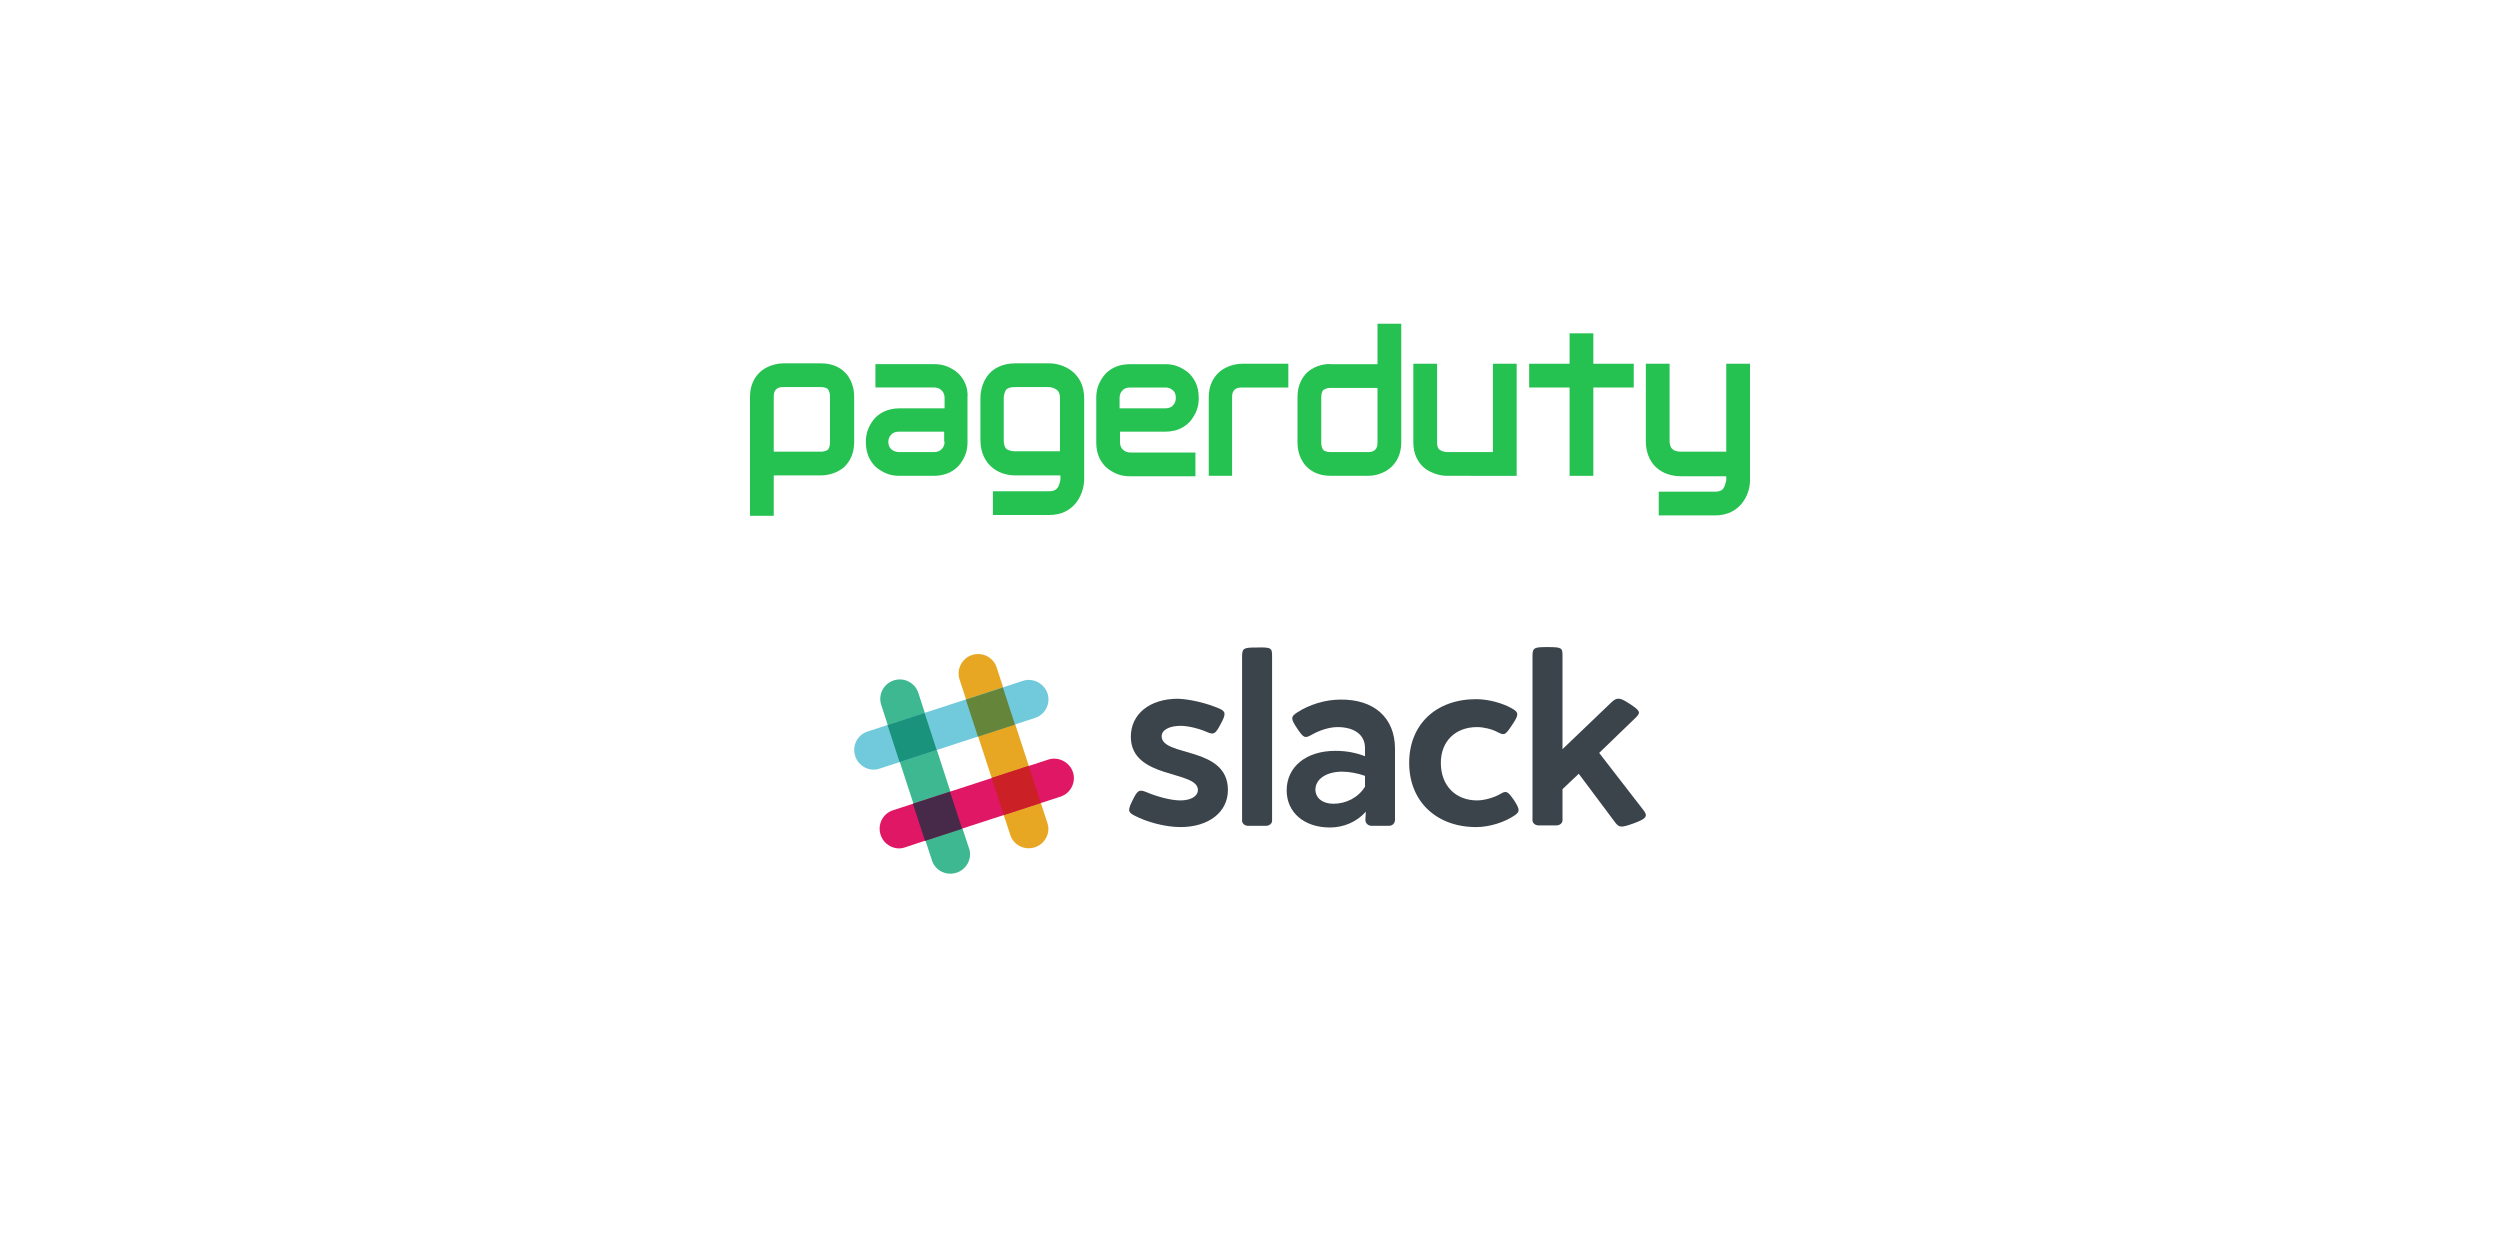 <?xml version="1.0" encoding="utf-8"?>
<!-- Generator: Adobe Illustrator 19.1.0, SVG Export Plug-In . SVG Version: 6.00 Build 0)  -->
<svg version="1.1" id="Layer_1" xmlns="http://www.w3.org/2000/svg" xmlns:xlink="http://www.w3.org/1999/xlink" x="0px" y="0px"
	 viewBox="-460 311 600 300" style="enable-background:new -460 311 600 300;" xml:space="preserve">
<style type="text/css">
	.st0{fill:#E8A723;}
	.st1{fill:#3EB890;}
	.st2{fill:#E01765;}
	.st3{fill:#472A49;}
	.st4{fill:#CC2027;}
	.st5{fill:#70CADB;}
	.st6{fill:#1A937D;}
	.st7{fill:#65863A;}
	.st8{fill:#3B434B;}
	.st9{fill:#25C151;}
</style>
<g id="Layer_2">
</g>
<g id="Layer_2_1_">
</g>
<g>
	<g>
		<g>
			<path class="st0" d="M-220.8,471.2c-0.8-2.5-3.5-3.8-5.9-3c-2.5,0.8-3.8,3.5-3,5.9l12.2,37.4c0.8,2.3,3.3,3.6,5.7,2.9
				c2.5-0.7,4-3.4,3.2-5.8C-208.6,508.5-220.8,471.2-220.8,471.2z"/>
			<path class="st1" d="M-239.6,477.3c-0.8-2.5-3.5-3.8-5.9-3c-2.5,0.8-3.8,3.5-3,5.9l12.2,37.4c0.8,2.3,3.3,3.6,5.7,2.9
				c2.5-0.7,4-3.4,3.2-5.8C-227.5,514.6-239.6,477.3-239.6,477.3z"/>
			<path class="st2" d="M-205.5,502.2c2.5-0.8,3.8-3.5,3-5.9s-3.5-3.8-5.9-3l-37.4,12.2c-2.3,0.8-3.6,3.3-2.9,5.7
				c0.7,2.5,3.4,4,5.8,3.2C-242.8,514.3-205.5,502.2-205.5,502.2z"/>
			<path class="st3" d="M-238,512.8c2.4-0.8,5.6-1.8,8.9-2.9c-0.8-2.4-1.8-5.6-2.9-8.9l-8.9,2.9L-238,512.8z"/>
			<path class="st4" d="M-219.1,506.6c3.4-1.1,6.5-2.1,8.9-2.9c-0.8-2.4-1.8-5.6-2.9-8.9l-8.9,2.9L-219.1,506.6z"/>
			<path class="st5" d="M-211.6,483.3c2.5-0.8,3.8-3.5,3-5.9s-3.5-3.8-5.9-3l-37.4,12.2c-2.3,0.8-3.6,3.3-2.9,5.7
				c0.7,2.5,3.4,4,5.8,3.2C-248.9,495.5-211.6,483.3-211.6,483.3z"/>
			<path class="st6" d="M-244.1,493.9c2.4-0.8,5.6-1.8,8.9-2.9c-1.1-3.4-2.1-6.5-2.9-8.9l-8.9,2.9L-244.1,493.9z"/>
			<path class="st7" d="M-225.3,487.8c3.4-1.1,6.5-2.1,8.9-2.9c-1.1-3.4-2.1-6.5-2.9-8.9l-8.9,2.9L-225.3,487.8z"/>
		</g>
	</g>
	<path class="st8" d="M-167.5,481c1.7,0.7,1.8,1.3,0.5,3.7c-1.3,2.5-1.7,2.7-3.3,2c-2-0.9-4.7-1.5-6.3-1.5c-2.8,0-4.6,1-4.6,2.5
		c0,5,15.9,2.3,15.9,12.9c0,5.3-4.6,8.9-11.4,8.9c-3.6,0-8.1-1.2-11.1-2.8c-1.5-0.8-1.6-1.2-0.3-3.8c1.1-2.2,1.5-2.5,3.2-1.8
		c2.6,1.1,5.9,2,8.2,2c2.5,0,4.2-1,4.2-2.5c0-4.8-16.1-2.5-16.1-12.8c0-5.4,4.5-9.1,11.3-9.1C-174.3,478.8-170.3,479.8-167.5,481z"
		/>
	<path class="st8" d="M-154.7,468.5V508c0,0.6-0.6,1.2-1.5,1.2h-4.2c-0.9,0-1.5-0.6-1.5-1.2v-39.5c0-2,0.5-2.1,3.6-2.1
		C-154.8,466.3-154.7,466.6-154.7,468.5z"/>
	<path class="st8" d="M-125.2,490.7v17c0,0.9-0.6,1.5-1.5,1.5h-4.1c-0.9,0-1.6-0.7-1.5-1.6l0.1-1.8c-2.2,2.5-5.4,3.8-8.6,3.8
		c-6.2,0-10.4-3.6-10.4-8.9c0-5.7,4.7-9.5,11.7-9.5c2.7,0,5.1,0.5,7.1,1.3v-2c0-3.1-2.5-5-6.6-5c-2,0-4.4,0.8-6.3,1.9
		c-1.5,0.8-1.8,0.8-3.4-1.6c-1.6-2.4-1.5-2.8,0-3.8c2.9-1.9,6.8-3.1,10.4-3.1C-130.3,478.8-125.2,483.2-125.2,490.7z M-144.3,500.5
		c0,2,1.7,3.4,4.3,3.4c3.1,0,6-1.5,7.6-4.1v-2.6c-1.7-0.6-3.7-1-5.5-1C-141.7,496.2-144.3,498-144.3,500.5z"/>
	<path class="st8" d="M-97,481.1c1.5,0.9,1.6,1.4-0.1,3.9c-1.6,2.4-1.8,2.6-3.5,1.7c-1.3-0.7-3.3-1.2-4.9-1.2
		c-5.2,0-8.7,3.4-8.7,8.6c0,5.4,3.5,9,8.7,9c1.8,0,4.1-0.7,5.5-1.5c1.5-0.9,1.8-0.8,3.4,1.5c1.4,2.2,1.4,2.7,0.1,3.6
		c-2.3,1.6-6,2.8-9.2,2.8c-9.6,0-16.1-6.2-16.1-15.4c0-9.2,6.4-15.3,16.1-15.3C-102.7,478.8-99.2,479.8-97,481.1z"/>
	<path class="st8" d="M-65.6,505.4c1.2,1.5,0.7,2.1-2.3,3.2c-3.1,1.1-3.5,1.1-4.6-0.4l-8.6-11.5l-3.9,3.7v7.5c0,0.6-0.6,1.2-1.5,1.2
		h-4.2c-0.9,0-1.5-0.6-1.5-1.2v-39.5c0-2,0.5-2.1,3.6-2.1c3.5,0,3.6,0.2,3.6,2.1v22.4l11.8-11.3c1.3-1.2,2-1.1,4.3,0.4
		c2.6,1.7,2.7,2.1,1.5,3.3l-8.8,8.5L-65.6,505.4z"/>
</g>
<g>
	<g>
		<path class="st9" d="M-228.5,402.7c-0.5-1-1.2-1.9-2-2.5c-0.8-0.6-1.7-1.1-2.6-1.4c-0.9-0.3-1.8-0.4-2.6-0.4h-14.2v5.6h14.1
			c0.7,0,1.3,0.2,1.8,0.7s0.7,1.1,0.7,1.8v2.5h-10.8c-1.5,0-2.7,0.3-3.8,0.8c-1,0.5-1.9,1.2-2.5,2c-0.6,0.8-1.1,1.7-1.4,2.6
			c-0.3,1-0.4,1.8-0.4,2.7c0,1.5,0.3,2.7,0.8,3.8c0.5,1,1.2,1.9,2,2.5c0.8,0.6,1.7,1.1,2.6,1.4c0.9,0.3,1.8,0.4,2.6,0.4h8.3
			c1.5,0,2.7-0.3,3.8-0.8c1-0.5,1.9-1.2,2.5-2c0.6-0.8,1.1-1.7,1.4-2.6s0.4-1.8,0.4-2.6v-10.8C-227.7,404.9-228,403.7-228.5,402.7z
			 M-233.3,417c0,0.7-0.2,1.3-0.7,1.8s-1.1,0.7-1.9,0.7h-8.3c-0.7,0-1.3-0.2-1.8-0.6s-0.8-1-0.8-1.8c0-0.7,0.2-1.3,0.7-1.8
			c0.4-0.5,1.1-0.7,1.9-0.7h10.8v2.4H-233.3z"/>
	</g>
	<g>
		<path class="st9" d="M-180.4,414.6c1.5,0,2.8-0.3,3.8-0.8s1.9-1.2,2.5-2c0.6-0.8,1.1-1.7,1.4-2.6c0.3-0.9,0.4-1.8,0.4-2.7
			c0-1.5-0.3-2.8-0.8-3.8s-1.2-1.9-2-2.5c-0.8-0.6-1.7-1.1-2.6-1.4c-0.9-0.3-1.8-0.4-2.7-0.4h-8.4c-1.5,0-2.8,0.3-3.8,0.8
			s-1.9,1.2-2.5,2c-0.6,0.8-1.1,1.7-1.4,2.6c-0.3,1-0.4,1.8-0.4,2.7v10.7c0,1.5,0.3,2.8,0.8,3.8s1.2,1.9,2,2.5s1.7,1.1,2.6,1.4
			c0.9,0.3,1.8,0.4,2.7,0.4h15.7v-5.7h-15.6c-0.7,0-1.3-0.2-1.8-0.7c-0.5-0.4-0.7-1.1-0.7-1.8v-2.5
			C-191.2,414.6-180.4,414.6-180.4,414.6z M-191.3,406.5c0-0.7,0.2-1.3,0.7-1.8c0.4-0.5,1.1-0.7,1.9-0.7h8.4c0.7,0,1.3,0.2,1.8,0.7
			c0.5,0.4,0.7,1,0.7,1.8c0,0.7-0.2,1.3-0.7,1.8c-0.4,0.5-1.1,0.7-1.9,0.7h-10.9V406.5z"/>
	</g>
	<g>
		<path class="st9" d="M-131.6,425.2L-131.6,425.2h-9c-3.2,0-5-1.3-6-2.4c-2-2.2-2-5-2-5.7v-10.8c0-3.1,1.3-4.9,2.3-5.9
			c2.2-2,5-2.1,5.7-2h11.2v-9.7h5.7v28.5c0,2.9-1.2,4.7-2.2,5.7C-128.1,425.1-131,425.2-131.6,425.2z M-142.9,417.4
			c0,0.3,0.1,1.1,0.5,1.6c0.4,0.4,1.2,0.5,1.8,0.5h9c2.2,0,2.2-1.7,2.2-2.3v-13.1h-11.4l0,0c-0.3,0-1.1,0.1-1.6,0.5
			c-0.3,0.3-0.5,0.9-0.5,1.8V417.4z"/>
	</g>
	<g>
		<path class="st9" d="M-274.3,434.8h-5.7v-28.6c0-2.9,1.2-4.7,2.2-5.7c2.2-2.2,5.3-2.3,5.8-2.3h9c3.2,0,5,1.3,6,2.4
			c2,2.2,2,5,2,5.7v10.8c0,3.1-1.3,4.9-2.3,5.9c-2.2,2-5,2.1-5.7,2.1h-11.3V434.8z M-262.9,419.4c0.3,0,1.2-0.1,1.6-0.5
			c0.3-0.3,0.5-0.9,0.5-1.8V406c0-0.3-0.1-1.1-0.5-1.6c-0.4-0.4-1.2-0.5-1.8-0.5h-9c-2.2,0-2.2,1.7-2.2,2.3v13.2H-262.9z"/>
	</g>
	<g>
		<path class="st9" d="M-164.2,425.2h-5.7v-18.9c0-2.9,1.2-4.7,2.2-5.7c2.2-2.2,5.3-2.3,5.8-2.3h11.1v5.7H-162
			c-2.3,0-2.3,1.7-2.3,2.3v18.9H-164.2z"/>
	</g>
	<g>
		<path class="st9" d="M-112.8,425.2c-0.4,0-3.5-0.1-5.8-2.3c-1-1-2.2-2.8-2.2-5.7v-18.9h5.7v18.9c0,1.2,0.4,1.7,0.9,1.9
			c0.5,0.3,1.2,0.4,1.4,0.4h11.1v-21.2h5.7v26.9H-112.8C-112.7,425.2-112.7,425.2-112.8,425.2z"/>
	</g>
	<g>
		<path class="st9" d="M-208.2,434.6h-13.5v-5.7h13.5c1.4,0,1.9-0.6,2.2-1.1c0.3-0.6,0.4-1.4,0.5-1.6v-1.1h-10.7c-0.7,0-3.7,0-6-2.2
			c-1.1-1-2.5-3-2.5-6.3v-9.9c0-0.7,0-3.7,2.2-6.1c1-1.1,3-2.4,6.2-2.4h8.1c3.4,0,8.4,2.2,8.4,8.4v19.6
			C-199.9,429.6-202.1,434.6-208.2,434.6z M-219.1,406.5L-219.1,406.5L-219.1,406.5v10.1c0,1,0.2,1.7,0.6,2.1
			c0.7,0.6,1.9,0.6,1.9,0.6h0.2h10.8v-12.7c0-1.5-0.6-2-1.2-2.3c-0.7-0.4-1.5-0.4-1.5-0.4h-8.1c-1,0-1.7,0.2-2.1,0.6
			C-219,405.2-219.1,406.2-219.1,406.5z"/>
	</g>
	<g>
		<path class="st9" d="M-48.4,434.7h-13.5V429h13.5c1.4,0,1.9-0.5,2.2-1.1c0.3-0.6,0.4-1.4,0.5-1.6v-1h-10.8c-3.3,0-5.2-1.3-6.3-2.4
			c-2.2-2.3-2.2-5.3-2.2-6.1v-18.5h5.7v18.6c0,0.4,0.1,1.4,0.7,1.9c0.4,0.4,1.1,0.6,2.1,0.6h10.8v-21.1h5.7v28
			C-40,429.7-42.3,434.7-48.4,434.7z"/>
	</g>
	<g>
		<polygon class="st9" points="-77.6,425.2 -83.3,425.2 -83.3,404 -93,404 -93,398.3 -83.3,398.3 -83.3,391 -77.6,391 -77.6,398.3 
			-67.9,398.3 -67.9,404 -77.6,404 		"/>
	</g>
</g>
<g id="Layer_2_2_">
</g>
</svg>
